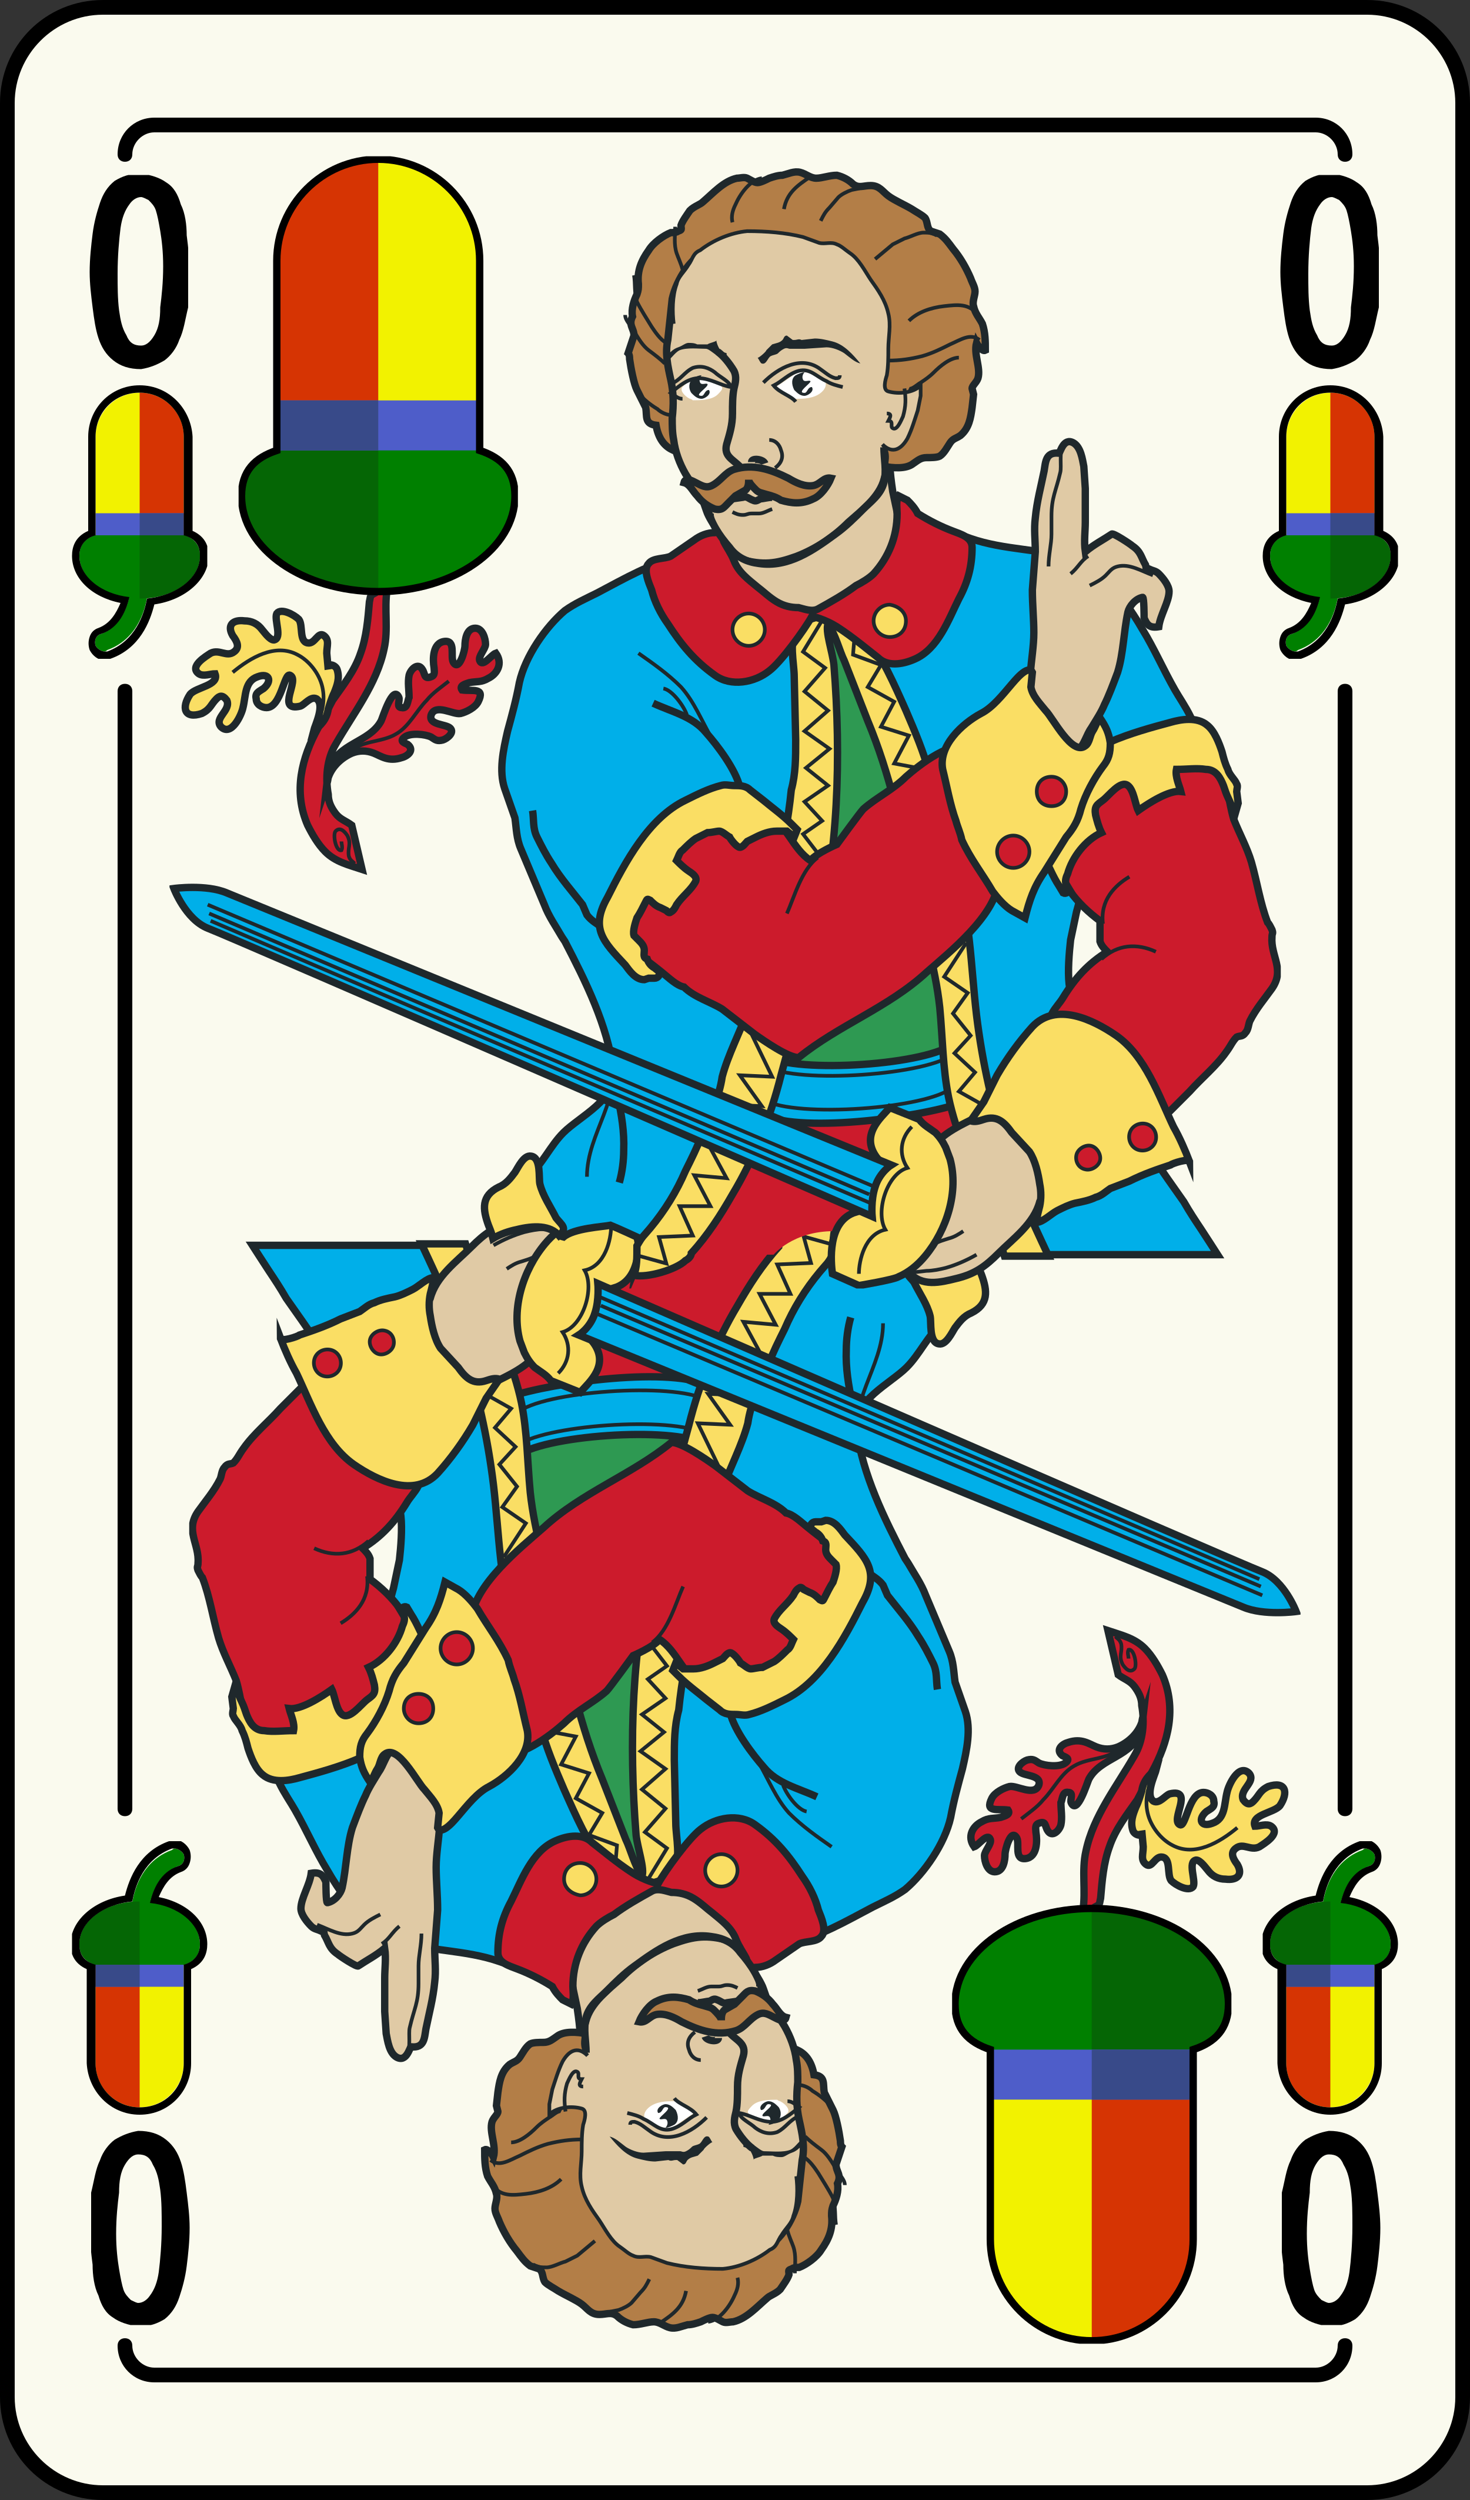 <svg xmlns="http://www.w3.org/2000/svg" xmlns:xlink="http://www.w3.org/1999/xlink" width="100" height="170" viewBox="0 0 100 170"><rect x="0" y="0" width="100" height="170" fill="#333333" stroke="none"/><symbol viewBox="-22.5 -21.4 44.9 42.9"><path fill="#008000" d="M1.9-18.1c-.7.6-1.3 1.2-1.9 2-.6-.8-1.3-1.5-2.1-2.1-.6-.5-1.3-.9-2.1-1.3-1.7-.9-3.5-1.3-5.5-1.3-3.4 0-6.3 1.2-8.7 3.6-2.4 2.4-3.6 5.4-3.6 8.8 0 4.7 2.5 9.7 7.5 14.8 6.7 5.9 11.5 10.7 14.5 14.3 3-3.6 7.8-8.4 14.4-14.3 5-5.1 7.6-10.1 7.6-14.8 0-3.4-1.2-6.4-3.6-8.8-2.4-2.4-5.4-3.6-8.8-3.6-1.9 0-3.7.4-5.4 1.3-.9.3-1.6.8-2.3 1.4z"/><path fill="#055905" d="M0 20.7v-36.9c.6-.7 1.2-1.4 1.9-1.9.7-.6 1.5-1 2.3-1.5 1.7-.9 3.5-1.3 5.4-1.3 3.4 0 6.4 1.2 8.8 3.6 2.4 2.4 3.6 5.4 3.6 8.8 0 4.7-2.5 9.7-7.6 14.8-6.6 6-11.4 10.8-14.4 14.4z"/><path stroke="#000" stroke-miterlimit="10" d="M1.9-18.1c-.7.6-1.3 1.2-1.9 2-.6-.8-1.3-1.5-2.1-2.1-.6-.5-1.3-.9-2.1-1.3-1.7-.9-3.5-1.3-5.5-1.3-3.4 0-6.3 1.2-8.7 3.6-2.4 2.4-3.6 5.4-3.6 8.8 0 4.7 2.5 9.7 7.5 14.8 6.7 5.9 11.5 10.7 14.5 14.3 3-3.6 7.8-8.4 14.4-14.3 5-5.1 7.6-10.1 7.6-14.8 0-3.4-1.2-6.4-3.6-8.8-2.4-2.4-5.4-3.6-8.8-3.6-1.9 0-3.7.4-5.4 1.3-.9.3-1.6.8-2.3 1.4z" fill="none"/></symbol><symbol id="c" viewBox="-14 -23.5 28 47"><path fill="#F2F200" d="M10 13c0 5.5-4.5 10-10 10s-10-4.5-10-10v-23h20v23z"/><path fill="#D63403" d="M10-10v23c0 5.5-4.5 10-10 10v-33h10z"/><path fill="#008000" d="M13.5-13.5c0-5.2-6-9.5-13.5-9.5s-13.5 4.3-13.5 9.5 6 5.5 13.5 5.5 13.5-.3 13.5-5.5z"/><path fill="#056605" d="M13.5-13.5c0 5.2-6 5.5-13.5 5.5v-15c7.5 0 13.5 4.3 13.5 9.5z"/><path fill="#4E5DC9" d="M-10-9h20v5h-20z"/><path fill="#384A89" d="M0-9h10v5h-10z"/><path stroke="#000" stroke-miterlimit="10" d="M10-8.9v21.9c0 5.5-4.5 10-10 10s-10-4.5-10-10v-21.9c-2.2-.8-3.5-2.1-3.5-4.6 0-5.2 6-9.5 13.5-9.5s13.5 4.3 13.5 9.5c0 2.5-1.3 3.8-3.5 4.6z" fill="none"/></symbol><symbol id="d" viewBox="-29.9 -9.5 29.9 19"><path fill="#F2F200" d="M-22.8-6.9c-1.8 0-3.6.7-4.9 2-1.3 1.3-2 3-2 4.9 0 3.8 3.1 6.9 6.9 6.9h13.6v-13.8h-13.6z"/><path fill="#D63403" d="M-9.2-6.9h-13.6c-3.8 0-6.9 3.1-6.9 6.9h20.5v-6.9z"/><path fill="#008000" d="M-6.8-9.3c3.6 0 6.5 4.2 6.5 9.3s-2.9 9.3-6.5 9.3-3.8-4.2-3.8-9.3.2-9.3 3.8-9.3z"/><path fill="#056605" d="M-6.8-9.3c-3.6 0-3.8 4.2-3.8 9.3h10.3c.1-5.1-2.9-9.3-6.5-9.3z"/><path fill="#4E5DC9" d="M-9.9 6.9v-13.8h-3.4v13.8z"/><path fill="#384A89" d="M-9.9 0v-6.9h-3.4v6.9z"/><path stroke="#000" stroke-width=".5" stroke-miterlimit="10" d="M-9.9-6.9h-12.9c-3.8 0-6.9 3.1-6.9 6.9s3.1 6.9 6.9 6.9h12.9c.5 1.5 1.4 2.4 3.1 2.4 3.6 0 6.5-4.2 6.5-9.3s-2.9-9.3-6.5-9.3c-1.7 0-2.6.9-3.1 2.4z" fill="none"/></symbol><symbol id="f" viewBox="-4.6 -9.3 9.2 18.7"><path fill="#F2F200" d="M3 5.8c0 1.7-1.4 3-3 3-1.7 0-3-1.4-3-3v-7h6v7z"/><path fill="#D63403" d="M3-1.2v7c0 1.7-1.4 3-3 3v-10h3z"/><path fill="#008000" d="M4.1-2.3c0-1.6-1.8-2.9-4.1-2.9s-4.1 1.3-4.1 2.9 1.8 1.7 4.1 1.7 4.1-.1 4.1-1.7z"/><path fill="#008000" d="M-2.4-8.8c-.2 0-.5.2-.6.4-.1.3 0 .7.4.8 2 .8 2 3.4 2 3.4 0 .3.3.6.6.6s.6-.3.6-.6c0-.1 0-3.5-2.8-4.5-.1-.1-.2-.1-.2-.1z"/><path fill="#056605" d="M4.1-2.3c0 1.6-1.8 1.7-4.1 1.7v-4.6c2.3 0 4.1 1.3 4.1 2.9z"/><path fill="#4E5DC9" d="M-3-.9h6v1.5h-6z"/><path fill="#384A89" d="M0-.9h3v1.5h-3z"/><path d="M0 8.8c1.7 0 3-1.4 3-3v-6.7c.7-.2 1.1-.6 1.1-1.4 0-1.5-1.6-2.7-3.6-2.9-.2-1.1-.8-2.9-2.7-3.6h-.2c-.2 0-.5.2-.6.4-.1.3 0 .7.4.8 1.2.4 1.7 1.6 1.9 2.5-1.9.2-3.4 1.4-3.4 2.8 0 .7.4 1.2 1.1 1.4v6.7c0 1.7 1.3 3 3 3m0 .5c-2 0-3.5-1.6-3.5-3.5v-6.4c-.9-.4-1.1-1.1-1.1-1.7 0-1.5 1.3-2.8 3.3-3.2-.3-.7-.7-1.4-1.5-1.7-.3-.1-.5-.3-.6-.6-.1-.3-.1-.6 0-.9.2-.4.6-.7 1-.7.1 0 .3 0 .4.1 2 .7 2.7 2.5 3 3.7 2.1.3 3.7 1.7 3.7 3.3 0 .6-.2 1.3-1.1 1.7v6.4c-.1 1.9-1.6 3.5-3.6 3.5z"/></symbol><symbol viewBox="-31.7 -33.4 63.5 66.3"><g><use xlink:href="#a" width="17.4" height="7.3" x="-1" y="-7.3" transform="matrix(-1 0 0 1 15.75 8.3)" overflow="visible"/><use xlink:href="#a" width="17.4" height="7.3" x="-1" y="-7.3" transform="matrix(-1 0 0 1 15.75 -4.102)" overflow="visible"/><use xlink:href="#a" width="17.4" height="7.3" x="-1" y="-7.3" transform="matrix(-1 0 0 1 15.75 -16.5)" overflow="visible"/><use xlink:href="#a" width="17.4" height="7.3" x="-1" y="-7.3" transform="translate(-15.65 8.3)" overflow="visible"/><use xlink:href="#a" width="17.4" height="7.3" x="-1" y="-7.3" transform="translate(-15.65 -4.102)" overflow="visible"/><use xlink:href="#a" width="17.4" height="7.3" x="-1" y="-7.3" transform="translate(-15.65 -16.5)" overflow="visible"/><use xlink:href="#b" width="2.8" height="55.2" x="-1.4" y="-27.6" transform="translate(0 -5.833)" overflow="visible"/><use xlink:href="#c" width="28" height="47" x="-14" y="-23.5" transform="matrix(0 -.466 .466 0 20.529 -4.306)" overflow="visible"/><use xlink:href="#c" width="28" height="47" x="-14" y="-23.5" transform="matrix(0 -.466 -.466 0 -20.529 -4.306)" overflow="visible"/><use xlink:href="#c" width="28" height="47" x="-14" y="-23.5" transform="matrix(0 -.466 .466 0 20.529 -17.226)" overflow="visible"/><use xlink:href="#c" width="28" height="47" x="-14" y="-23.5" transform="matrix(0 -.466 .466 0 20.529 7.854)" overflow="visible"/><use xlink:href="#c" width="28" height="47" x="-14" y="-23.5" transform="matrix(0 -.466 -.466 0 -20.529 -17.226)" overflow="visible"/><use xlink:href="#c" width="28" height="47" x="-14" y="-23.5" transform="matrix(0 -.466 -.466 0 -20.529 7.854)" overflow="visible"/><use xlink:href="#c" width="28" height="47" x="-14" y="-23.5" transform="matrix(-.466 0 0 .466 -.126 21.633)" overflow="visible"/></g></symbol><symbol id="h" viewBox="-33.6 -39.3 75.6 77"><path fill="#CC1B2C" d="M1-37l5.6 11.2 13.3.7 5.2-12h-13.6s0 1.1.1 1.7c-2.8 0-4.1-1.6-4.1-1.6h-6.5z"/><path fill="#2E9952" d="M10.8 6.4l-5.1-31.7 14.8.2-7.1 29.1z"/><g stroke="#1F282C" stroke-miterlimit="10"><path fill="#00AFE9" stroke-width=".5" d="M7-23.5c2.1-1.2 11.1-.6 12.8.9 0 0 3.2-3.1.4-4.1-2.9-1-11.2-2.1-13.6-.7-2.4 1.5.4 3.9.4 3.9z"/><path stroke-width=".25" d="M7-24.2c2.1-1.2 11.1-.6 12.8.9M6.9-26.5c2.1-1.2 11.1-.6 12.8.9" fill="none"/></g><path fill="#00AFE9" stroke="#1F282C" stroke-width=".5" stroke-miterlimit="10" d="M33.2-30.2c-.3.4-.6.8-.8 1.2-.8 1.1-1.4 2.4-2 3.6-.7 1.4-1.1 2.9-1.7 4.3-.3.8-1 1.6-1.1 2.5-.1.9 0 2.1.1 3l.4 1.9c.9 3.4 2.4 6.9 5.3 9.2.8.7 2.2 1.1 2.7 2.1.6 1.1-.8 2.9-1.3 3.8-.8 1.4-1.4 2.8-2.2 4.1-.4.7-.8 1.3-1.3 2-.8 1.1-2 2.4-3.3 2.8-2.3.7-4.8.6-7.1 1.4-1.1.4-2.3.7-3.2 1.4-1.1.9-2.4.8-3.7 1-1.3.2-2.6.3-3.8-.1-1-.3-1.8-.9-2.8-1.3-2-.8-4.1-1.4-6.2-2.2-2.1-.5-3.8-1.5-5.7-2.5-.8-.4-1.5-.7-2.2-1.2-1.3-1.1-2.7-3.1-3.1-4.9-.2-1.1-.5-2.2-.8-3.3-.3-1.3-.6-2.7-.2-3.9l.7-2c.1-.7.1-1.4.4-2.1l1.6-3.8c.3-.8.8-1.5 1.2-2.2l.2-.3c1.4-2.7 2.9-5.7 3.3-8.8.3-1.9-2.3-3.1-3.4-4.2-.9-.9-1.4-2.1-2.4-3-.9-.8-.8-.7.1-1.9.5-.7 1.8-2.1 2.3-2.2.7.6 2.7.7 3.2.8.5-.2 1.8-.8 1.8-.8.2-.7.1-1.3 0-1.9.8 1.9 3.6 3.5 4.5 5.5l2 3.9c1.3 2.6 2.2 5.5 3.1 8.3 1.2 4 1 8.4 1.3 12.6l1.1 8.3c.1 1 .1 2.1 0 3.1 0 .8-.2 1.5-.1 2.2.7-.4 1.5-.6 2.2-1.1 1-.7 1.2-2 1.7-3.1.4-1 .8-1.7 1.4-2.6.8-1.2 1-2.6 1.4-4 .6-2.3.7-4.7 1.5-6.9.7-2.1 1.7-3.7 1.7-6v-4.3c0-1.2.3-2.2.6-3.3.6-2.4 1.8-4.3 2.9-6.4.6-1.2 1.1-2.4 1.2-3.8 0-.5.4-1.3.8-1.7h12.2s-.9 1.4-1.1 1.7c-.4.6-.8 1.2-1.2 1.9-.7 1-1.5 2.1-2.2 3.2z"/><g stroke="#1F282C" stroke-miterlimit="10" fill="none"><path stroke-width=".5" d="M-8.9-6.8c.1-.6 0-1.2.3-1.8.3-.6.6-1.2 1-1.8.6-1 1.4-1.9 2.1-2.8l.3-.7c.3-.4.7-.6 1.1-.9M-.7.5c1.3-.6 2.7-.9 3.6-2 .8-.9 2-2.5 2.3-3.7"/><path stroke-width=".25" d="M-1.7 3.9c1-.7 2-1.4 2.9-2.3.9-1 1.4-2.3 2.1-3.5M0 1.5c.6-.1 1.4-1.2 1.6-1.8"/><path stroke-width=".5" d="M-3.8-22.7c.3-2.5 1.2-4.7 1.1-7.2 0-.7-.1-1.5-.3-2.2"/><path stroke-width=".25" d="M-3.6-23.3c.9-3-1.6-5.4-1.6-8.4"/></g><path fill="#E0CAA5" stroke="#1F282C" stroke-width=".5" stroke-miterlimit="10" d="M15.2 20.2c-.4.4-1.2.1-2.2.1-1.5-.1-2.9-.3-4.4-.9-1.1-.4-3.6-1-4.3-2.2-.4-.7-.3-2.2-.3-3-.1-2.9-.3-5.5 2.8-6.8 2.5-1.1 3.7-2.2 6 0 1.3 1.3 3.2 2.4 3.3 4.4 0 1-.3 2.1-.5 3.1-.2 1.3-.3 2.6-.2 3.9.1.8 0 1.1-.2 1.4z"/><path fill="#FADE64" stroke="#1F282C" stroke-width=".5" stroke-miterlimit="10" d="M-7.1-35.7c-.6.7-1.7.7-2.9.4-.5-.1-1.1-.3-1.6-.6-.1.4-.1.4-.3.9-.4 1.1-.5 2 .7 2.6.5.2.8.6 1.1 1 .2.3.6 1.2 1.1 1.1.7-.1.5-1.5.6-1.9.2-.8.7-1.5 1.1-2.3.4-.5.8-.7.2-1.2zM1.5-37.4c-.6-.6-2.6-1.2-3.5-1 .2.6.2 1.1.2 2 .4.7.4.6.9 1.2 1 1.2 1.8 2.5 2.4 3.9.4.8.8 1.6 1.1 2.4l.9 2.1c.2.6.4 1.2.5 1.9.4 1.5 1.2 3 1.7 4.4.7 2 1.1 4 1.4 6.1l.6 3c.4 2 .8 4 1 6 .3 1.1.3 2.2.3 3.4l-.1 4.3c0 .9-.4 2.5.2 3.3.4.5 1.1.7 1.6.8.6.1 1.2.3 1.8.1.5-.1.9-.8 1.2-1.2 1.2-1.7 2-3.5 2.8-5.3.6-1.4 1.2-2.8 1.6-4.3.6-2.1 1-4.3 1.7-6.4 1.1-3.3 1.1-6.6 1.5-10 .4-3.3 1.1-6.3 2.1-9.5.5-1.5.9-2.9 1.6-4.3.4-.9 1.2-2.6 1.2-2.6h-3s-.9 2.9-1.3 3.8c-.9 2.2-2 4.6-2.5 7-.4 2-.4 4-.6 6.1-.3 2.8-1.2 5.6-1.8 8.3-.8 3.9-1.6 7.6-3.1 11.2l-1.6 4.1c-.3.6-.6 1.8-1.1 2.5-.2-.5.3-1.9.4-2.8.5-6.3.3-12.7-1.2-19-.7-3-1.6-5.9-2.4-8.9-.7-2.8-1.8-5.6-3.3-8.1-.8-1.4-1.7-2.8-2.8-4 0-.2-.2-.4-.4-.5z"/><g stroke="#1F282C" stroke-width=".25" stroke-miterlimit="10" fill="none"><path d="M7.9-21.8h-2l1.5-3.1-2.2.1 1.5-2.1-2.3.1 1.1-2.3-2.5-.3 1.3-2.4-2.2.2 1.1-2.1h-2.1l.9-2-2.3-.1.5-1.8-1.8.5M10.5-9.7l-1 1.3 1.3.9-1.2 1.3 1.6 1.1-1.5 1.2 1.6 1.3-1.7 1.2 1.6 1.4-1.6 1.3 1.4 1.6-1.5 1.1 1.4 2.3M13 5l-.1-1.2 1.9-.7-.9-1.5 1.8-1-.9-1.7 1.9-.6-1-1.9 1.6-.3M21.7-26.8l-1.6.9 1.1 1.3-1.4 1.3 1.1 1.2-1.2 1.5 1 1.4-1.6 1.1 1.5 2.3"/></g><path fill="#CC1B2C" stroke="#1F282C" stroke-width=".5" stroke-miterlimit="10" d="M16.6 14.3l-.6.3c-.2-.3-.1-.9-.1-1.2 0-1.6-.6-3-1.6-4.1-.3-.3-.8-.6-1.2-.8-.8-.6-1.7-1.1-2.6-1.6-.4-.2-.9 0-1.3.1-.5 0-1 .1-1.5.4-.5.3-.9.7-1.3 1-.6.5-1.3 1-1.6 1.8-.2.5-.5.9-.7 1.3-.1.3-.1.7-.6.6-.5 0-1-.2-1.4-.5l-1.6-1.1c-.4-.2-1.2-.1-1.5-.5-.4-.4 0-1.3.2-1.8.2-.8.6-1.6 1.1-2.3.9-1.4 1.8-2.5 3.2-3.5 1.1-.8 2.7-.5 3.7.3.8.6 2.4 2.8 2.9 3.7.1 0 .9-.2 1.7-.7 1.1-.7 2.4-1.8 2.8-2.1.6-.6 1.6-.5 2.5-.1 1.6.7 2.3 2.7 3 4.1.6 1.1.9 2.2.9 3.5 0 .7-.8.9-1.3 1.1-.8.3-1.6.7-2.4 1.2-.2.4-.5.7-.7.9z"/><path fill="#E0CAA5" stroke="#1F282C" stroke-width=".5" stroke-miterlimit="10" d="M25.8-32.2c-.1 1-.5 2-1 2.8-.9 1.5-2.1 2.5-3.8 1.6-1.4-.7-2.8-1.4-3.2-3-.3-1-.2-2.5-.8-3.2-.7-.8-1.7-1.9-1.6-3.1.1-.5.8-1.1 1.3-1.1.9-1 2.1-.7 3.3-.4 1.2.3 1.9.8 2.8 1.7 1 1 2.4 2 2.8 3.5.2.3.3.7.2 1.2z"/><g stroke="#1F282C" stroke-miterlimit="10"><path fill="#CC1B2C" stroke-width=".5" d="M38.4-5.5c-.1.7-.2 1.3-.5 1.9-1.6 4.3-7.9.1-9.6-2.2-.8-1.1-1.9-2.3-1.7-3.7.1-2 1.6-3.7 3.1-4.8v-1.4c.1-.3.3-.5.5-.7-1.3-.8-2.2-1.8-3-3.1-.4-.7-1.5-1.5-.4-2.2 1-.6 2.2-1 3-1.8 1-1.1 1.8-2.4 2.6-3.7.2-.4.5-1 .9-1.1l1.1 1 1.4 1.4c.8.9 1.8 1.7 2.5 2.7.3.4.4.7.7 1 .2.1.4 0 .6.3.2.2.2.6.3.8.4.8 1 1.5 1.5 2.2.9 1.3-.1 2.2 0 3.5 0 .3.1.2 0 .5-.1.2-.2.4-.3.5-.5 1.3-.7 2.7-1.1 4.1-.3 1-.8 1.9-1.2 2.9-.2.7-.3 1.3-.4 1.9z"/><path fill="#FADE64" stroke-width=".5" d="M38.1-5.1c.1-.3.2-.6.3-.8l.5-1.1.2.7-.1.8c0 .1.1.4 0 .5-.1.3-.5.6-.6 1-.2.4-.3.8-.4 1.2-.2.6-.5 1.4-1 1.8-.7.6-1.8.4-2.5.2-2.6-.7-5.9-1.6-7.5-3.8-.5-.7-1.1-1.4-1.5-2.2l-.2-.9c-.1-.4-.1-.7 0-1.1l.5-1c.4-.7.7-1.5 1.1-2.1l.3-.5c.2-.1.3.1.5.1l-.3.5c-.1.2 0 .5.1.7.3 1.1 1.2 2.3 2.3 2.8-.2.4-.3.8-.4 1.2-.1.6.1.7.5 1 .4.3 1.2 1.4 1.7 1 .4-.3.5-1.3.7-1.7.7.5 2.1 1.4 2.9 1.3-.1.4-.4 1-.3 1.5.7 0 1.4.1 2 0 .7 0 1-.6 1.2-1.1zM34.5-30.9c.1.1 1.3.5 1.3.2-.3.8-.7 1.7-1.1 2.4-1 2.1-1.9 4.8-3.9 6.2-1.6 1.1-4.1 2.3-5.7.6-.9-1-1.7-2.1-2.4-3.3l-.9-1.8-.9-1.3c.3-.1.6 0 .9.1.9.3 1.4-.2 1.9-.9l1.2-1.3c.4-.6.6-1.5.7-2.2.1-.5.1-1 0-1.5-.1-.4-.2-.7-.2-1.1.4 0 1 .6 1.4.8.4.2.8.4 1.2.5.5.1 1 .2 1.4.4.4.1.7.4 1 .6l1.3.5c1 .5 1.9.8 2.8 1.1z"/><path fill="#CC1B2C" stroke-width=".25" d="M32.4-29.9c.5-.1 1 .2 1.1.7.1.5-.2 1-.7 1.1-.5.1-1-.2-1.1-.7-.1-.5.2-1 .7-1.1zM28.7-31.2c.4-.1.9.2 1 .6.1.4-.2.9-.6 1s-.9-.2-1-.6c-.1-.4.1-.9.6-1z"/></g><g stroke="#1F282C" stroke-miterlimit="10"><path fill="#E0CAA5" stroke-width=".5" d="M28.7 15.1l-.1 1.5c-.1.5-.2 1.3-.7 1.6-.7.4-.9-.7-1-.7-.9.1-.9-.6-1-1.2-.2-1-.5-2.1-.6-3.2-.1-.8 0-1.5 0-2.3l-.2-2.6c0-1 .1-2 .1-2.9 0-1.8-.7-3.9.2-5.4.4-.6 1.9-3.4 2.8-2.6.4.3.6 1.1.9 1.5.3.5.7 1.1.9 1.6.3.6.6 1.4.9 2.2.4 1.3.4 2.7.7 4.1.1.4.5.9 1 1 .1 0 .1-1.3.1-1.4.2-.5.4-.7 1-.6.1.8.7 1.7.7 2.4 0 .4-.4.9-.7 1.2-.2.2-.4.2-.6.3-.4.2-.2-.1-.3.3-.3.5-.3.9-.9 1.3-.1.1-1.3.9-1.4.8-.6-.4-1.2-.7-1.8-1.2-.1.7 0 1.4 0 2v2.3z"/><path stroke-width=".25" d="M29 8.5c.4.2.8.4 1.1.7.3.3.4.5.8.6.8.2 1.6-.3 2.4-.6M26.2 9.8c0 .8.2 1.5.2 2.2v1.2c0 1.3.3 1.7.6 3 .1.4-.1 1.4.2 1.8M27.7 9.3c.5.4.7.9 1.2 1.2" fill="none"/></g><g stroke="#1F282C" stroke-miterlimit="10"><path fill="#B37E47" stroke-width=".5" d="M-2.3 23.9c.1-.7.3-1.7.5-2.1l.6-1.2c.1-.6-.1-1.1.7-1.2.6-3.4 4.6-1.1 6.7-1.8l1-.5c1-.2 2.3.2 3.2.3 1.8.1 3-.5 4.6-.8.6-.1 1.5-.2 2 .2.3.2.5.4.9.4.3 0 .7 0 .9.1.3.2.5.6.7.9.2.3.4.3.7.5.6.5.7 1.2.8 1.9l.1.9-.1.4c0 .2.3.4.4.7.2.7-.3 1.6-.1 2.4.1-.2.4-.6.6-.5 0 .6 0 1.2-.2 1.8-.2.4-.5.7-.6 1.2-.1.3.1.7.1 1 0 .3-.2.6-.3.9-.3.7-.7 1.4-1.2 2-.3.4-.5.7-.9 1l-.6.2c-.3.2-.2.6-.4.9-.2.2-.6.4-.9.6-.5.3-1.2.6-1.6.9-.4.3-.6.7-1.2.7-.5 0-.8-.2-1.2.1-.3.3-.7.5-1.1.6-.5 0-1-.2-1.4-.2-.4 0-.7.3-1.1.4-.4.1-.8-.1-1.2-.2-.3 0-.6-.1-.9-.2-.2-.1-.6-.3-.8-.3-.2 0-.5.2-.7.3-.2.1-.5 0-.7 0-.9-.2-1.6-1-2.3-1.6-.2-.2-.6-.3-.9-.6-.2-.3-.5-.7-.6-1 0-.3.1-.3-.2-.4-.1-.1-.4-.1-.5-.1-.5-.2-1.2-.7-1.5-1.2-.5-.7-.8-1.4-.7-2.3 0-.3 0-.4-.1-.7-.2-.4-.4-1-.3-1.5-.3-.6.1-.8.1-1.3l-.4-1.2c.1-.1.1-.3.1-.4z"/><path fill="#E0CAA5" stroke-width=".5" d="M13.8 28.2c-.3.8-.9 1.5-1.4 2.2-.9 1.2-2.7 1.2-4 1.4-1.6.2-3.5 0-5.1-.4-1.4-.4-2.4-2.1-2.7-3.4l-.3-2.8c-.2-.9 0-1.8.2-2.7.2-.9.2-1.7.1-2.6 0-.5 0-1 .1-1.5.1-.8.4-1.6.8-2.3.3-.5.6-.9.9-1.3.3-.4.4-.9.6-1.4.4-.9 1.1-1.6 1.7-2.4"/><path fill="#E0CAA5" stroke-width=".25" d="M3.3 13.4c0-.9 1.1-2.8 2-3 1.5-.4 2.3-.3 3.7.2 1.3.5 2.5 1.3 3.5 2.3.9.8 2.1 1.7 2.4 2.9.2.8.6 1.6 0 2.3.7-.7 1.3-.3 1.7.4.3.6.5 1.3.7 1.9l.2 1v.7c-.5-.5-1.5-.6-2.2-.4-.4.1-.2.8-.1 1.1.1.6.1 1.2.1 1.8 0 .8.2 1.6 0 2.4-.2.9-.7 1.6-1.2 2.3-.4.6-.8 1.4-1.4 1.8-.3.2-.6.5-.9.6-.4.2-.8 0-1.2.1l-1.1.4c-1.2.3-2.5.4-3.8.4-1.1-.1-2.3-.6-3.2-1.3-.5-.2-.5-.6-.8-1-.3-.5-.7-.8-.8-1.3-.3-.8-.3-1.9-.2-2.7"/><g stroke-width=".25" fill="none"><path d="M15.3 23.8c.8 0 1.5.1 2.3.3.7.2 1.3.5 1.9.8.7.3 1.4.8 2 .3M10.7 33.3c.2.4.3.6.6.9l.6.7c.2.2.6.4.9.5l1 .2M1.3 30c-.1.4-.3.8-.4 1.1-.2.6-.1 1.2-.1 1.8M-2 29.6c.1-.6 0-1.1.2-1.8.3-.6.7-1.2 1-1.7.2-.3.6-.9 1-1.1M-2.6 26.9c0-.4.4-.7.6-1.1.3-.5.6-1 1-1.3.4-.3.8-.6 1.1-.9M-1.7 21.6c.3-.4.8-.8 1.3-1.1.2-.2.6-.4.9-.4M6.7 36.2c-.8-.1-1.5-1.1-1.8-1.8-.2-.4-.3-.8-.2-1.2M8.2 34.1c.2 1.1.9 1.6 1.8 2.2M14.4 30.7l1.2 1 .8.4c.4.1.9.4 1.3.4.3 0 .6 0 .9-.2M16.7 26.5c.6.6 1.5.9 2.4 1 .9.1 1.7.2 2.3-.6M16.7 21.9c.2-.1.6.3.8.4.3.2.6.4.9.7.4.4 1.1 1 1.7 1"/></g><path stroke-width=".25" d="M15.2 20.2c.4 0 .2-.3.1-.5.4 0 .1-.4.3-.5.3-.2.6.6.7.8.2.7.2 1.2.1 1.9" fill="none"/></g><g stroke="#1F282C" stroke-miterlimit="10"><path fill="#CC1B2C" stroke-width=".5" d="M-.1-17.8c-.5.4-1 .8-1.6 1.2-3.8 2.5 1.6 7.7 4.2 8.9 1.4.7 3 1.6 4.6.7 1.3-.8 1.7-2.4 2.9-3.2.4.5 1.8 1.1 1.8 1.1s1.6 2.2 1.8 2.4c.9.8 2 1.3 2.9 2.2.9.8 3.2 2.6 4.5 2 1.3-.6 1.1-3.1 1.1-4.2 0-1.7.9-3.3.7-5-.3-2.3-3.3-4.7-4.9-6.1-2.6-2.4-6-3.6-8.7-5.8-.7 0-2.3 1.1-3 1.6l-2.2 1.7c-.8.5-1.9.8-2.6 1.5-.5.1-1 .6-1.5 1z"/><path fill="#FADE64" stroke-width=".5" d="M-.6-17.5c.1-.1.3-.2.3-.3.1-.2-.1-.4-.3-.4h-.4l-.3-.1c-.6 0-1 .6-1.3 1-1.5 1.6-2.4 2.5-1.2 4.6 1.2 2.4 2.8 5.4 5.3 6.6.8.4 1.6.8 2.4 1 .3.1.6 0 .9 0 .4 0 .8 0 1.1-.3l.9-.7c.6-.5 1.3-1 1.9-1.6l.4-.4-.2-.5-.5.4h-.7c-.5 0-1-.2-1.4-.4l-.6-.3c-.1-.1-.3-.4-.5-.4s-.6.5-.7.7c-.2.1-.5.4-.7.4-.2 0-.5-.1-.8-.1l-.8-.4c-.3-.2-.6-.5-.9-.8-.2-.1-.3-.5-.4-.7.2-.2.5-.5.8-.7.3-.2.6-.4.5-.7-.3-.6-.9-1-1.3-1.6-.1-.2-.2-.4-.4-.5-.1-.1-.2 0-.3.1l-.4.2c-.3.1-.5.3-.7.5-.2.1-.2.1-.3-.1-.2-.4-.4-.8-.6-1.1-.1-.3-.3-.9-.2-1.2l.3-.3c.2-.2.4-.4.4-.7 0-.3-.1-.5.2-.6.1-.3.3-.5.5-.6zM19.9-7.5c-.4 1.1-.6 2.3-.9 3.5-.3 1.6 1.3 3.1 2.6 3.8.8.4 1.5 1.3 2.1 2 .1.1 1.1 1.4 1.4.8l-.1-1c.1-.6.6-1.1 1-1.6.5-.5 1.8-3.1 2.7-2.4.3.2.3.7.5 1 .2.3.3.7.5.9.4-.6.6-1 .7-1.7 0-.7-.1-1.1-.5-1.6-.6-.8-1.2-1.9-1.5-2.9-.2-.8-.5-1.3-1-1.9l-1.5-2.4c-.7-1-1-1.9-1.3-3.1l-.9.5c-.5.3-1 .9-1.3 1.3-.7 1.2-1.5 2.2-2.1 3.5-.1.5-.3.9-.4 1.3z"/><path fill="#CC1B2C" stroke-width=".25" d="M24.9-9.6c0-.6-.5-1.1-1.1-1.1s-1.1.5-1.1 1.1c0 .6.5 1.1 1.1 1.1s1.1-.5 1.1-1.1z"/><path fill="#FADE64" stroke-width=".25" d="M6.9 5.5c0-.6-.5-1.1-1.1-1.1s-1.1.5-1.1 1.1.5 1.1 1.1 1.1 1.1-.5 1.1-1.1zM16.5 6.1c0-.7-.5-1.1-1.1-1.1-.6 0-1.1.5-1.1 1.1 0 .6.5 1.1 1.1 1.1.6-.1 1.1-.5 1.1-1.1z"/><path fill="#CC1B2C" stroke-width=".25" d="M27.4-5.5c0-.6-.4-1-1-1s-1 .4-1 1 .4 1 1 1 1-.5 1-1z"/><path stroke-width=".25" d="M18.4-36.3c.3.2.7.3 1 .4.4.1.7.3 1 .5M17-38.2l.9.1c.4 0 .9.1 1.3.2.7.2 1.4.5 2.1.9" fill="none"/></g><path fill="#fff" d="M1.8 21.2c.1 0 .2-.1.2-.1.5 0 1.3 0 1.7.4.1.1.3.3.3.4 0 .2-.2.2-.3.3l-.3.2c-.3.2-.7.3-1 .3-.4-.1-.8-.4-1.1-.7-.2-.2.1-.6.5-.8zM8.6 21.3c.2-.1.4-.1.6-.1.6 0 1.3.1 1.7.6.3.4.1.7-.3.8-.4.2-.8.5-1.3.4-.4-.1-.6-.3-.9-.5l-.9-.6s.8-.5.9-.6c.1.1.1 0 .2 0z"/><path fill="#B37E47" stroke="#1F282C" stroke-width=".5" stroke-miterlimit="10" d="M10.2 14.4c.5.2 1 .9 1.2 1.4-.5.1-.7-.4-1.2-.5-.6-.1-1.2.2-1.7.5-1.2.6-2.4 1-3.7.6-.6-.2-.9-.8-1.5-1.1-.4-.2-.7 0-1.1.2-.2.1-.7.4-.8 0 .4-.1.6-.6.9-.9.3-.4.7-.7 1.2-.9.5-.1.6.1.9.4l.5.5.7.4c.2.2.2.5.2.7 0-.2.3-.5.5-.7.2-.2.4-.2.7-.3.4-.1.7-.2 1-.4.7-.2 1.4-.3 2.2.1z"/><path stroke="#1F282C" stroke-width=".5" stroke-miterlimit="10" d="M3.7 24.4c.4-.3.8-.8 1.1-1.3.2-.4.1-.8 0-1.2-.1-.5-.1-1.1-.1-1.7 0-.8-.2-1.4-.4-2.1-.2-.8.4-1 .9-1.5M4.7 14.4l.7.1c.3.1.4-.1.7-.2.2-.1.3 0 .5.1.2 0 .5.1.8.1" fill="none"/><path stroke="#1F282C" stroke-width=".25" stroke-miterlimit="10" d="M4.7 13.5c.2-.1.4-.2.7-.2s.3.1.6.1h.5c.3 0 .6.2.9.3" fill="none"/><path stroke="#1F282C" stroke-width=".5" stroke-miterlimit="10" d="M6 16.9c0 .3.8.2.9-.1" fill="none"/><path stroke="#1F282C" stroke-width=".25" stroke-miterlimit="10" d="M7.2 18.4c.4 0 .7-.3.8-.7.2-.5 0-.9-.4-1.2M6.8 22.3c1 1 2.6 1.9 3.9.9.3-.2.6-.5 1-.6.2 0 .3 0 .3.2M9 21c-.3.4-1.1.6-1.5 1.1.6.3 1 .8 1.7 1 .8.2 1.2-.4 1.9-.7.3-.2.7-.3 1.1-.4M.5 22.2c.7.3.9.8 1.5 1.1.6.2 1.1 0 1.5-.3.3-.3 1-.6 1.1-1-.7.1-1.4.6-2.2.6-.7 0-1.3-.5-1.9-1 .3-.2.5-.4.8-.4" fill="none"/><path fill="#1F282C" d="M8.9 25.2c.2 0 .3.1.5 0l.9.1c.4 0 .8-.1 1.2-.2.8-.2 1.4-.9 1.9-1.5-.4.1-.7.4-1.1.7-.3.2-.8.4-1.2.4l-1.5-.1h-1c-.1 0-.2.1-.4 0s-.3-.2-.4-.3c-.1-.1-.3-.1-.5-.2s-.3-.6-.6-.5c-.1 0-.2.3-.3.4 0-.1.6.4.6.5l.4.4c.3.1.5.1.7.3.1.1.1.3.3.3l.4-.3h.1zM3.6 25.2c0-.2.2-.7.4-.8l.3-.1v-.4c-.2-.3-1.1.7-1.4.7-.5 0-1.3.1-1.8-.1-.4-.2-.6-.7-1-.8l.2.5c.2.2.4.4.7.5.3.1.5.3.7.3.2 0 .4 0 .6-.1h.7c.1.1.7.2.6.3zM1.9 21.6c.2-.2.4-.4.7-.4.2 0 .7.3.5.6-.3 0-.3-.4-.5-.4-.6 0 .5.6.4.8-.1.1-.4-.1-.5.1-.1.2 0 .4.1.5-.2 0-.4-.1-.6-.2-.3-.3-.3-.7-.1-1zM8.9 21.8c.2-.2.4-.4.7-.4.2 0 .7.3.5.6-.3 0-.3-.4-.5-.4-.6 0 .5.7.4.8-.1.1-.4-.1-.5.1-.1.2 0 .4.1.5-.2 0-.4-.1-.6-.2-.3-.2-.3-.6-.1-1z"/><g stroke="#1F282C" stroke-miterlimit="10"><path fill="#FADE64" stroke-width=".5" d="M19.5-30.5l-.3.8c-.2.4-.4.7-.7 1-.4.3-.8.5-1.1.9l-2 .8c-.6-.7-2.1-1.9-.8-3.5-1.7.1-2.7-2.5-1.5-3.6-2-.6-1.7-3.5-1.6-4.2l1.8-.8s2.4.4 2.7.6c.7.3 1.3.8 1.8 1.4 1.5 1.8 2.3 4.4 1.7 6.6z"/><path stroke-width=".25" d="M16.9-28.3c-.8-.8-.9-1.9-.3-2.8-1.4-.4-2.2-3-1.5-4.2-1.4-.3-1.8-2.1-1.8-3" fill="none"/><path fill="#00AFE9" stroke-width=".5" d="M14.2-34.4s-43.6 19-45.2 19.6c-1.5.6-2.3 2.7-2.3 2.7s2.2.3 3.6-.3l45.2-18.5s-.8-.5-1.1-1.5c-.3-.9-.2-2-.2-2z"/><path fill="#FADE64" stroke-width=".25" d="M14.4-32.4l-45.4 19.2M14-32.9l-44.9 19.1M14.1-33.5l-44.9 19.2"/></g><path stroke="#1F282C" stroke-width=".25" stroke-miterlimit="10" d="M8.4-13.8c.5 1.1 1 3 2.1 3.8M29.8-16.9c1.1 1 2.4 1.1 3.7.5M29.9-14.5c-.2 1.6.8 2.6 1.8 3.2" fill="none"/><g stroke="#1F282C" stroke-miterlimit="10"><path fill="#CC1B2C" stroke-width=".5" d="M-23.5-1.2c-1.1-2-1.7-4.3-.7-6.6.3-.6.7-1.3 1.2-1.8.7-.7 1.6-.9 2.5-1.2l-.7 3c-.4.3-.8.4-1.1.8-.3.4-.5.8-.5 1.3-.2 1.1-.1 2.4.5 3.4 1.2 2.1 2.8 4.1 3.3 6.5.3 1.3 0 2.7.2 4-.3 0-.6 0-.8-.2-.4-.2-.3-.2-.4-.6-.1-1.2-.2-2.4-.6-3.5-.4-1.2-1.2-2.2-1.9-3.2l-1-1.9zM-19.7-2.9c-.5.2-1 .2-1.5 0-.9-.4-1.6-1.2-1.7-2.1.1.3.1.6.2 1 .5 1.8 2.7 1.8 3.5 3.3.1.2.8 2.5 1.2 1.6.1-.2-.2-.7.2-.7.4-.1.4.5.5.7 0 .5-.1 1 0 1.5.1.4.6.9.9.4.2-.3.1-.7.6-.5.3.1.2.4.2.6-.1.6-.1 1.7.7 1.8.8.1.4-1 .6-1.4.4-.7.8.8.8 1.1 0 .4.1 1.2.7 1.2.5 0 .7-.7.7-1.1 0-.3-.5-.8-.4-1.1.2-.5.8.4 1.1.5.5-.7.1-1.4-.5-1.7-.5-.3-.8-.2-1.3-.3-.3-.1-.7-.2-.5-.5.7-.1 1.6.2 1.1-.8-.2-.4-.8-.7-1.2-.8-.5-.1-1.7.7-2-.1-.2-.7 1-.6 1.3-.9.3-.3-.2-.7-.5-.8-.4-.1-.5 0-.8.2-.4.2-1.4.3-1.8 0-.4-.3 0-.4.2-.5.5-.4 0-.8-.4-.9-.9-.3-1.4.1-1.9.3z"/><path fill="#FADE64" stroke-width=".5" d="M-22.4 1.2c-.2-.4-.3-.8-.4-1.1-.1-.7-.5-1.1-1-1.5.1.4.8 1.8.2 2.2-.4.2-.8-.4-1.1-.5-1.7-.4 0 1.8-.7 2.1-.4.2-.6-2.2-1.6-2.2-.3 0-.7.2-.7.6-.1.4.2.5.5.7.6.5.4 1.1-.4.8-.9-.3-.8-1.3-1-2.1-.1-.5-.8-2-1.5-1.3-.5.6.7 1.1.4 1.8-.3.4-.5.3-.7.1-.4-.4-.4-.7-1-1-1.2-.4-1.4.4-.8 1.3.4.5 2 .6 1.7 1.4-.3 0-.8-.2-1.1 0-.7.5.5 1.2.8 1.4.6.3 1.1-.3 1.6.1.4.3.2.7-.1 1.1-.4.7 0 1.1.8 1 .5 0 .9-.2 1.2-.6.1-.1.5-.7.8-.7.6.1 0 1.4.2 1.8.3.4 1.2-.1 1.5-.4.3-.4 0-1.5.6-1.6.5-.1.7.8 1.1.5.4-.3.2-.7.2-1.2l.1-1.1c-.1.5.5.3.6 0 .2-.6 0-1.1-.2-1.6z"/><path stroke-width=".25" d="M-21.4-2.9c.8.9 2.2.7 3.2 1.3.9.5 1.4 1.6 2.1 2.3.4.5 1 .9 1.5 1.3M-29.3 2.6c1.2 1 2.9 2 4.4 1.2.8-.4 1.5-1.3 1.7-2.2.2-.9 0-1.6-.3-2.5M-21-10.4c-.2.2-.3.2-.4.5-.1.6.2.8-.1 1.4-.2.3-.5.6-.8.3-.2-.2 0-1.4.4-1.3.1.2 0 .4 0 .6" fill="none"/></g><path stroke="#1F282C" stroke-width=".5" stroke-miterlimit="10" d="M3 13.8c.2-1 .8-1.9 1.5-2.7.5-.7 1.2-1 2-1.1 2-.3 3.7.9 5.2 2 .7.5 1.3 1.1 1.9 1.7.5.5 1.2 1 1.4 1.8.2.8 0 1.6 0 2.4" fill="none"/><use xlink:href="#d" width="29.9" height="19" x="-29.9" y="-9.5" transform="matrix(0 -1 1 0 -19.398 7.79)" overflow="visible"/></symbol><symbol viewBox="-22.5 -21.4 44.9 42.9"><path fill="#008000" d="M1.9-18.1c-.7.6-1.3 1.2-1.9 2-.6-.8-1.3-1.5-2.1-2.1-.6-.5-1.3-.9-2.1-1.3-1.7-.9-3.5-1.3-5.5-1.3-3.4 0-6.3 1.2-8.7 3.6-2.4 2.4-3.6 5.4-3.6 8.8 0 4.7 2.5 9.7 7.5 14.8 6.7 5.9 11.5 10.7 14.5 14.3 3-3.6 7.8-8.4 14.4-14.3 5-5.1 7.6-10.1 7.6-14.8 0-3.4-1.2-6.4-3.6-8.8-2.4-2.4-5.4-3.6-8.8-3.6-1.9 0-3.7.4-5.4 1.3-.9.3-1.6.8-2.3 1.4z"/><path fill="#055905" d="M0 20.7v-36.9c.6-.7 1.2-1.4 1.9-1.9.7-.6 1.5-1 2.3-1.5 1.7-.9 3.5-1.3 5.4-1.3 3.4 0 6.4 1.2 8.8 3.6 2.4 2.4 3.6 5.4 3.6 8.8 0 4.7-2.5 9.7-7.6 14.8-6.6 6-11.4 10.8-14.4 14.4z"/><path stroke="#000" stroke-miterlimit="10" d="M1.9-18.1c-.7.6-1.3 1.2-1.9 2-.6-.8-1.3-1.5-2.1-2.1-.6-.5-1.3-.9-2.1-1.3-1.7-.9-3.5-1.3-5.5-1.3-3.4 0-6.3 1.2-8.7 3.6-2.4 2.4-3.6 5.4-3.6 8.8 0 4.7 2.5 9.7 7.5 14.8 6.7 5.9 11.5 10.7 14.5 14.3 3-3.6 7.8-8.4 14.4-14.3 5-5.1 7.6-10.1 7.6-14.8 0-3.4-1.2-6.4-3.6-8.8-2.4-2.4-5.4-3.6-8.8-3.6-1.9 0-3.7.4-5.4 1.3-.9.3-1.6.8-2.3 1.4z" fill="none"/></symbol><symbol viewBox="-15.5 -15.7 31.1 31.3"><path fill="#E60000" d="M2.9 13c1.4 1.4 2.6 2.1 3.8 2.1 2.3 0 4.3-.8 5.9-2.5 1.6-1.7 2.5-3.7 2.5-6 0-3.3-1.7-7-5.2-11-2-2.3-5.3-5.9-9.9-10.6-4.6 4.7-7.8 8.3-9.8 10.6-3.5 4.1-5.2 7.7-5.2 11 0 2.3.8 4.3 2.5 6 1.7 1.6 3.7 2.5 6 2.5 1.2 0 2.4-.7 3.8-2.1.1-.1 1-1.3 2.8-3.5.4.6 1.4 1.8 2.8 3.5z"/><path fill="#A50A0A" d="M6.7 15.1c-1.2 0-2.4-.7-3.8-2.1-1.4-1.7-2.4-2.9-2.9-3.5v-24.5c4.6 4.7 7.9 8.3 9.9 10.6 3.5 4.1 5.2 7.7 5.2 11 0 2.3-.8 4.3-2.5 6-1.7 1.7-3.6 2.5-5.9 2.5z"/><path stroke="#000" stroke-miterlimit="10" d="M2.9 13c1.4 1.4 2.6 2.1 3.8 2.1 2.3 0 4.3-.8 5.9-2.5 1.6-1.7 2.5-3.7 2.5-6 0-3.3-1.7-7-5.2-11-2-2.3-5.3-5.9-9.9-10.6-4.6 4.7-7.8 8.3-9.8 10.6-3.5 4.1-5.2 7.7-5.2 11 0 2.3.8 4.3 2.5 6 1.7 1.6 3.7 2.5 6 2.5 1.2 0 2.4-.7 3.8-2.1.1-.1 1-1.3 2.8-3.5.4.6 1.4 1.8 2.8 3.5z" fill="none"/></symbol><symbol viewBox="-9.1 -9.2 18.3 18.4"><path fill="#fe0" d="M1.7 7.7c.8.8 1.5 1.2 2.2 1.2 1.4 0 2.5-.5 3.5-1.5s1.5-2.2 1.5-3.5c0-1.9-1-4.1-3-6.5-1.3-1.3-3.2-3.4-5.9-6.2-2.7 2.8-4.6 4.9-5.8 6.3-2 2.3-3.1 4.5-3.1 6.4 0 1.4.5 2.5 1.5 3.5s2.2 1.5 3.5 1.5c.7 0 1.4-.4 2.2-1.2 0 0 .6-.7 1.7-2.1.3.4.9 1.1 1.7 2.1z"/><path fill="#B2A100" d="M3.9 8.9c-.7 0-1.4-.4-2.2-1.2-.8-1-1.4-1.7-1.7-2.1v-14.4c2.7 2.8 4.6 4.9 5.8 6.3 2 2.4 3 4.6 3 6.5 0 1.4-.5 2.5-1.5 3.5-.9.9-2 1.4-3.4 1.4z"/><path stroke="#000" stroke-width=".589" stroke-miterlimit="10" d="M1.7 7.7c.8.8 1.5 1.2 2.2 1.2 1.4 0 2.5-.5 3.5-1.5s1.5-2.2 1.5-3.5c0-1.9-1-4.1-3-6.5-1.3-1.3-3.2-3.4-5.9-6.2-2.7 2.8-4.6 4.9-5.8 6.3-2 2.3-3.1 4.5-3.1 6.4 0 1.4.5 2.5 1.5 3.5s2.2 1.5 3.5 1.5c.7 0 1.4-.4 2.2-1.2 0 0 .6-.7 1.7-2.1.3.4.9 1.1 1.7 2.1z" fill="none"/></symbol><symbol id="e" viewBox="-50 -85 100 170"><path fill="#FAFAEE" d="M-43-84.5c-3.6 0-6.5 2.9-6.5 6.5v156c0 3.6 2.9 6.5 6.5 6.5h86c3.6 0 6.5-2.9 6.5-6.5v-156c0-3.6-2.9-6.5-6.5-6.5h-86z"/><path d="M43 84c3.3 0 6-2.7 6-6v-156c0-3.3-2.7-6-6-6h-86c-3.3 0-6 2.7-6 6v156c0 3.3 2.7 6 6 6h86m0 1h-86c-3.9 0-7-3.1-7-7v-156c0-3.9 3.1-7 7-7h86c3.9 0 7 3.1 7 7v156c0 3.9-3.1 7-7 7z"/></symbol><symbol id="i" viewBox="-42 -77 84 154"><path d="M-41.5-38.5c-.3 0-.5.2-.5.5v76c0 .3.2.5.5.5s.5-.2.5-.5v-76c0-.3-.2-.5-.5-.5zM39.5-77h-79c-1.4 0-2.5 1.1-2.5 2.5 0 .3.2.5.5.5s.5-.2.5-.5c0-.8.7-1.5 1.5-1.5h79c.8 0 1.5.7 1.5 1.5 0 .3.2.5.5.5s.5-.2.5-.5c0-1.4-1.1-2.5-2.5-2.5zM41.5-38.5c-.3 0-.5.2-.5.5v76c0 .3.2.5.5.5s.5-.2.5-.5v-76c0-.3-.2-.5-.5-.5zM41.5 74c-.3 0-.5.2-.5.5 0 .8-.7 1.5-1.5 1.5h-79c-.8 0-1.5-.7-1.5-1.5 0-.3-.2-.5-.5-.5s-.5.2-.5.5c0 1.4 1.1 2.5 2.5 2.5h79c1.4 0 2.5-1.1 2.5-2.5 0-.3-.2-.5-.5-.5z"/></symbol><symbol id="g" viewBox="-3.4 -6.6 6.7 13.2"><path d="M1.8 6.1c.5-.3.8-.8 1-1.5.3-.6.4-1.4.4-2.1.1-.8.2-1.6.2-2.5s0-1.7-.1-2.4c-.2-.8-.3-1.6-.6-2.2-.2-.6-.6-1.1-1-1.4-.5-.3-1-.5-1.6-.6-.8 0-1.4.2-1.9.6-.5.4-.8.9-1 1.5-.2.6-.3 1.3-.4 2.1-.1.8-.2 1.6-.2 2.4 0 .9.1 1.8.2 2.6s.3 1.5.5 2.1c.2.6.5 1.1 1 1.5.5.3 1 .5 1.8.5.7-.1 1.3-.3 1.7-.6zm-.7-1.9c-.1.3-.3.5-.5.7-.2.1-.4.2-.5.2-.3 0-.6-.2-.8-.5-.3-.4-.5-.9-.6-1.6-.1-.8-.2-1.9-.2-3.1 0-.9 0-1.7.1-2.5.1-.7.2-1.2.5-1.7.2-.5.5-.7 1-.7.3 0 .6.2.9.7s.4 1.1.4 1.9c.1.8.2 1.7.2 2.8 0 1-.1 1.8-.2 2.4-.1.6-.2 1.1-.3 1.4z"/></symbol><symbol viewBox="-14.4 -15.9 28.8 31.9"><path fill="#028C02" d="M3.1-12.4c0-.8-.3-1.6-.9-2.2-.6-.6-1.3-.9-2.2-.9-.8 0-1.6.3-2.2.9-.5.7-.8 1.4-.8 2.2 0 .8.3 1.6.9 2.2.6.6 1.3.9 2.2.9.8 0 1.6-.3 2.2-.9.5-.6.8-1.3.8-2.2z"/><path fill="#046604" d="M2.2-14.6c.6.6.9 1.3.9 2.2 0 .8-.3 1.6-.9 2.2-.6.6-1.3.9-2.1.9v-6.1c.8 0 1.5.3 2.1.8z"/><path stroke="#000" stroke-miterlimit="10" d="M3.1-12.4c0-.8-.3-1.6-.9-2.2-.6-.6-1.3-.9-2.2-.9-.8 0-1.6.3-2.2.9-.5.7-.8 1.4-.8 2.2 0 .8.3 1.6.9 2.2.6.6 1.3.9 2.2.9.8 0 1.6-.3 2.2-.9.5-.6.8-1.3.8-2.2z" fill="none"/><path fill="#D9D900" d="M13.9 1.5c0-3.8-1.3-7.1-4-9.8-2.7-2.7-6-4-9.8-4s-7.1 1.3-9.9 4c-2.7 2.7-4 6-4 9.8 0 3.8 1.4 7.1 4 9.8 2.7 2.7 6 4.1 9.9 4.1s7.1-1.4 9.8-4.1c2.7-2.7 4-5.9 4-9.8z"/><path fill="#99950A" d="M.1 15.4v-27.8c3.8 0 7.1 1.4 9.8 4 2.7 2.7 4 6 4 9.8 0 3.8-1.3 7.1-4 9.8-2.8 2.9-6 4.2-9.8 4.2z"/><path fill="#B30000" d="M-13.9 1.5c0-1.8.3-3.5.9-5.1h26c.6 1.6.9 3.3.9 5.1v.9h-27.7c-.1-.3-.1-.6-.1-.9z"/><path fill="#00B300" d="M5.8-10.9c-1.7-.8-3.5-1.2-5.5-1.2s-4 .4-6 1.2c-1.4 1-2.4 2-3 2.9-.6.8-.7 1.3-.3 1.4.3 0 1.1-.3 2.5-.9l4.2-2.1c.5 2 1.2 3 2.3 3 1.1 0 1.8-1 2.3-3.1.8.4 2.2 1.1 4.3 2.1 1.3.7 2.1 1 2.4.9.4-.1.3-.6-.3-1.4-.5-.9-1.5-1.8-2.9-2.8z"/><path d="M3.2 9.3c0-.9-.3-1.6-.9-2.2-.6-.6-1.4-.9-2.3-.9-.9 0-1.6.3-2.2.9-.6.6-.9 1.4-.9 2.2 0 .9.3 1.6.9 2.2.6.6 1.4.9 2.2.9.9 0 1.6-.3 2.2-.9.7-.5 1-1.3 1-2.2z"/><path stroke="#1A171B" stroke-width=".65" fill="none" d="M.1 12.4v3"/><path fill="#087208" d="M9.1-6.6c-.3 0-1.1-.3-2.5-1-2.1-1-3.5-1.7-4.3-2.1-.4 2.1-1.2 3.1-2.2 3.1v-5.5h.3c2 0 3.8.4 5.5 1.2 1.4 1 2.4 2 3 2.9.5.8.6 1.3.2 1.4z"/><path fill="#750B0B" d="M.1 2.4v-6h12.9c.6 1.6.9 3.3.9 5.1v.9h-13.8z"/><path stroke="#000" stroke-miterlimit="10" d="M13.9 1.5c0-3.8-1.3-7.1-4-9.8-2.7-2.7-6-4-9.8-4s-7.1 1.3-9.9 4c-2.7 2.7-4 6-4 9.8 0 3.8 1.4 7.1 4 9.8 2.7 2.7 6 4.1 9.9 4.1s7.1-1.4 9.8-4.1c2.7-2.7 4-5.9 4-9.8z" fill="none"/></symbol><symbol viewBox="-1.4 -31 2.8 62"><path fill="#930" d="M.5-27.6c-.2.1-.3.1-.5.1-.3 0-.5-.1-.8-.2v57.1c.4 2.1.9 2.1 1.2 0v-57z"/><path fill="#ff0" d="M-.8-27.8c.2.2.5.2.8.2.2 0 .3 0 .5-.1.1-.1.2-.2.3-.2.3-.3.4-.6.4-.9 0-.3-.2-.8-.4-1.4-.3-.6-.7-.8-1-.6-.3.2-.5.5-.8.9-.2.4-.4.8-.4 1.1 0 .3.1.6.4.9.1 0 .2.1.2.1z"/><path stroke="#000" stroke-width=".3" stroke-linecap="round" stroke-linejoin="round" stroke-miterlimit="3" d="M-.8-27.8v57.1c.4 2.1.9 2.1 1.2 0v-56.9c.1-.1.2-.2.3-.2.3-.3.4-.6.4-.9 0-.3-.2-.8-.4-1.4-.3-.6-.7-.8-1-.6-.3.2-.5.5-.8.9-.2.4-.4.8-.4 1.1 0 .3.1.6.4.9.2-.1.3 0 .3 0zm1.3.2c-.2.1-.3.1-.5.1-.3 0-.5-.1-.8-.2" fill="none"/></symbol><symbol id="b" viewBox="-1.4 -27.6 2.8 55.2"><path fill="#930" d="M.5-24.3c-.2.1-.3.1-.5.1-.3 0-.5-.1-.8-.2v51.4c.4.6.9.6 1.2 0v-51.3z"/><path fill="#ff0" d="M-.8-24.4c.2.2.5.2.8.2.2 0 .3 0 .5-.1.1-.1.2-.2.4-.2.3-.3.4-.6.4-.9 0-.3-.1-.8-.4-1.4-.3-.6-.7-.8-1-.6-.3.2-.5.4-.8.8-.2.4-.4.8-.4 1.2 0 .3.1.6.4.9l.1.1z"/><path stroke="#000" stroke-width=".3" stroke-linecap="round" stroke-linejoin="round" stroke-miterlimit="3" d="M-.8-24.4v51.4c.4.6.9.6 1.2 0v-51.2c.1-.1.2-.2.4-.2.3-.3.4-.6.4-.9 0-.3-.1-.8-.4-1.4-.3-.6-.7-.8-1-.6-.3.2-.5.4-.8.8-.2.4-.4.8-.4 1.2 0 .3.1.6.4.9.1-.1.2 0 .2 0zm1.3.1c-.2.1-.3.1-.5.1-.3 0-.5-.1-.8-.2" fill="none"/></symbol><symbol id="a" viewBox="-1 -7.3 17.4 7.3"><path stroke="#000" stroke-width="1.5" stroke-linecap="round" stroke-linejoin="round" stroke-miterlimit="3" d="M-.2-1.2c2.9.7 5.7.7 8.6-.1 3.2-.9 5.6-2.7 7.3-5.2" fill="none"/><path stroke="#E6E600" stroke-linecap="round" stroke-linejoin="round" stroke-miterlimit="3" d="M-.2-1.2c2.9.7 5.7.7 8.6-.1 3.2-.9 5.6-2.7 7.3-5.2" fill="none"/></symbol><use xlink:href="#e" width="100" height="170" x="-50" y="-85" transform="matrix(1 0 0 -1 50 85)" overflow="visible"/><g><g><g><use xlink:href="#f" width="9.2" height="18.7" x="-4.6" y="-9.3" transform="matrix(-1 0 0 1 90.5 134.5)" overflow="visible"/><use xlink:href="#f" width="9.2" height="18.7" x="-4.6" y="-9.3" transform="matrix(-1 0 0 1 9.5 134.5)" overflow="visible"/><use xlink:href="#f" width="9.2" height="18.7" x="-4.6" y="-9.3" transform="matrix(1 0 0 -1 90.5 35.5)" overflow="visible"/><use xlink:href="#f" width="9.2" height="18.7" x="-4.6" y="-9.3" transform="matrix(1 0 0 -1 9.5 35.5)" overflow="visible"/></g><g><use xlink:href="#g" width="6.7" height="13.2" x="-3.4" y="-6.6" transform="matrix(-1 0 0 1 90.5 151.5)" overflow="visible"/><use xlink:href="#g" width="6.7" height="13.2" x="-3.4" y="-6.6" transform="matrix(-1 0 0 1 9.5 151.5)" overflow="visible"/><use xlink:href="#g" width="6.7" height="13.2" x="-3.4" y="-6.6" transform="matrix(1 0 0 -1 90.5 18.5)" overflow="visible"/><use xlink:href="#g" width="6.7" height="13.2" x="-3.4" y="-6.6" transform="matrix(1 0 0 -1 9.5 18.5)" overflow="visible"/></g><use xlink:href="#h" width="75.6" height="77" x="-33.6" y="-39.3" transform="matrix(-1 0 0 1 54.871 121.683)" overflow="visible"/><use xlink:href="#h" width="75.6" height="77" x="-33.6" y="-39.3" transform="matrix(1 0 0 -1 45.129 48.318)" overflow="visible"/></g></g><use xlink:href="#i" width="84" height="154" x="-42" y="-77" transform="matrix(1 0 0 -1 50 85)" overflow="visible" opacity=".75"/></svg>
